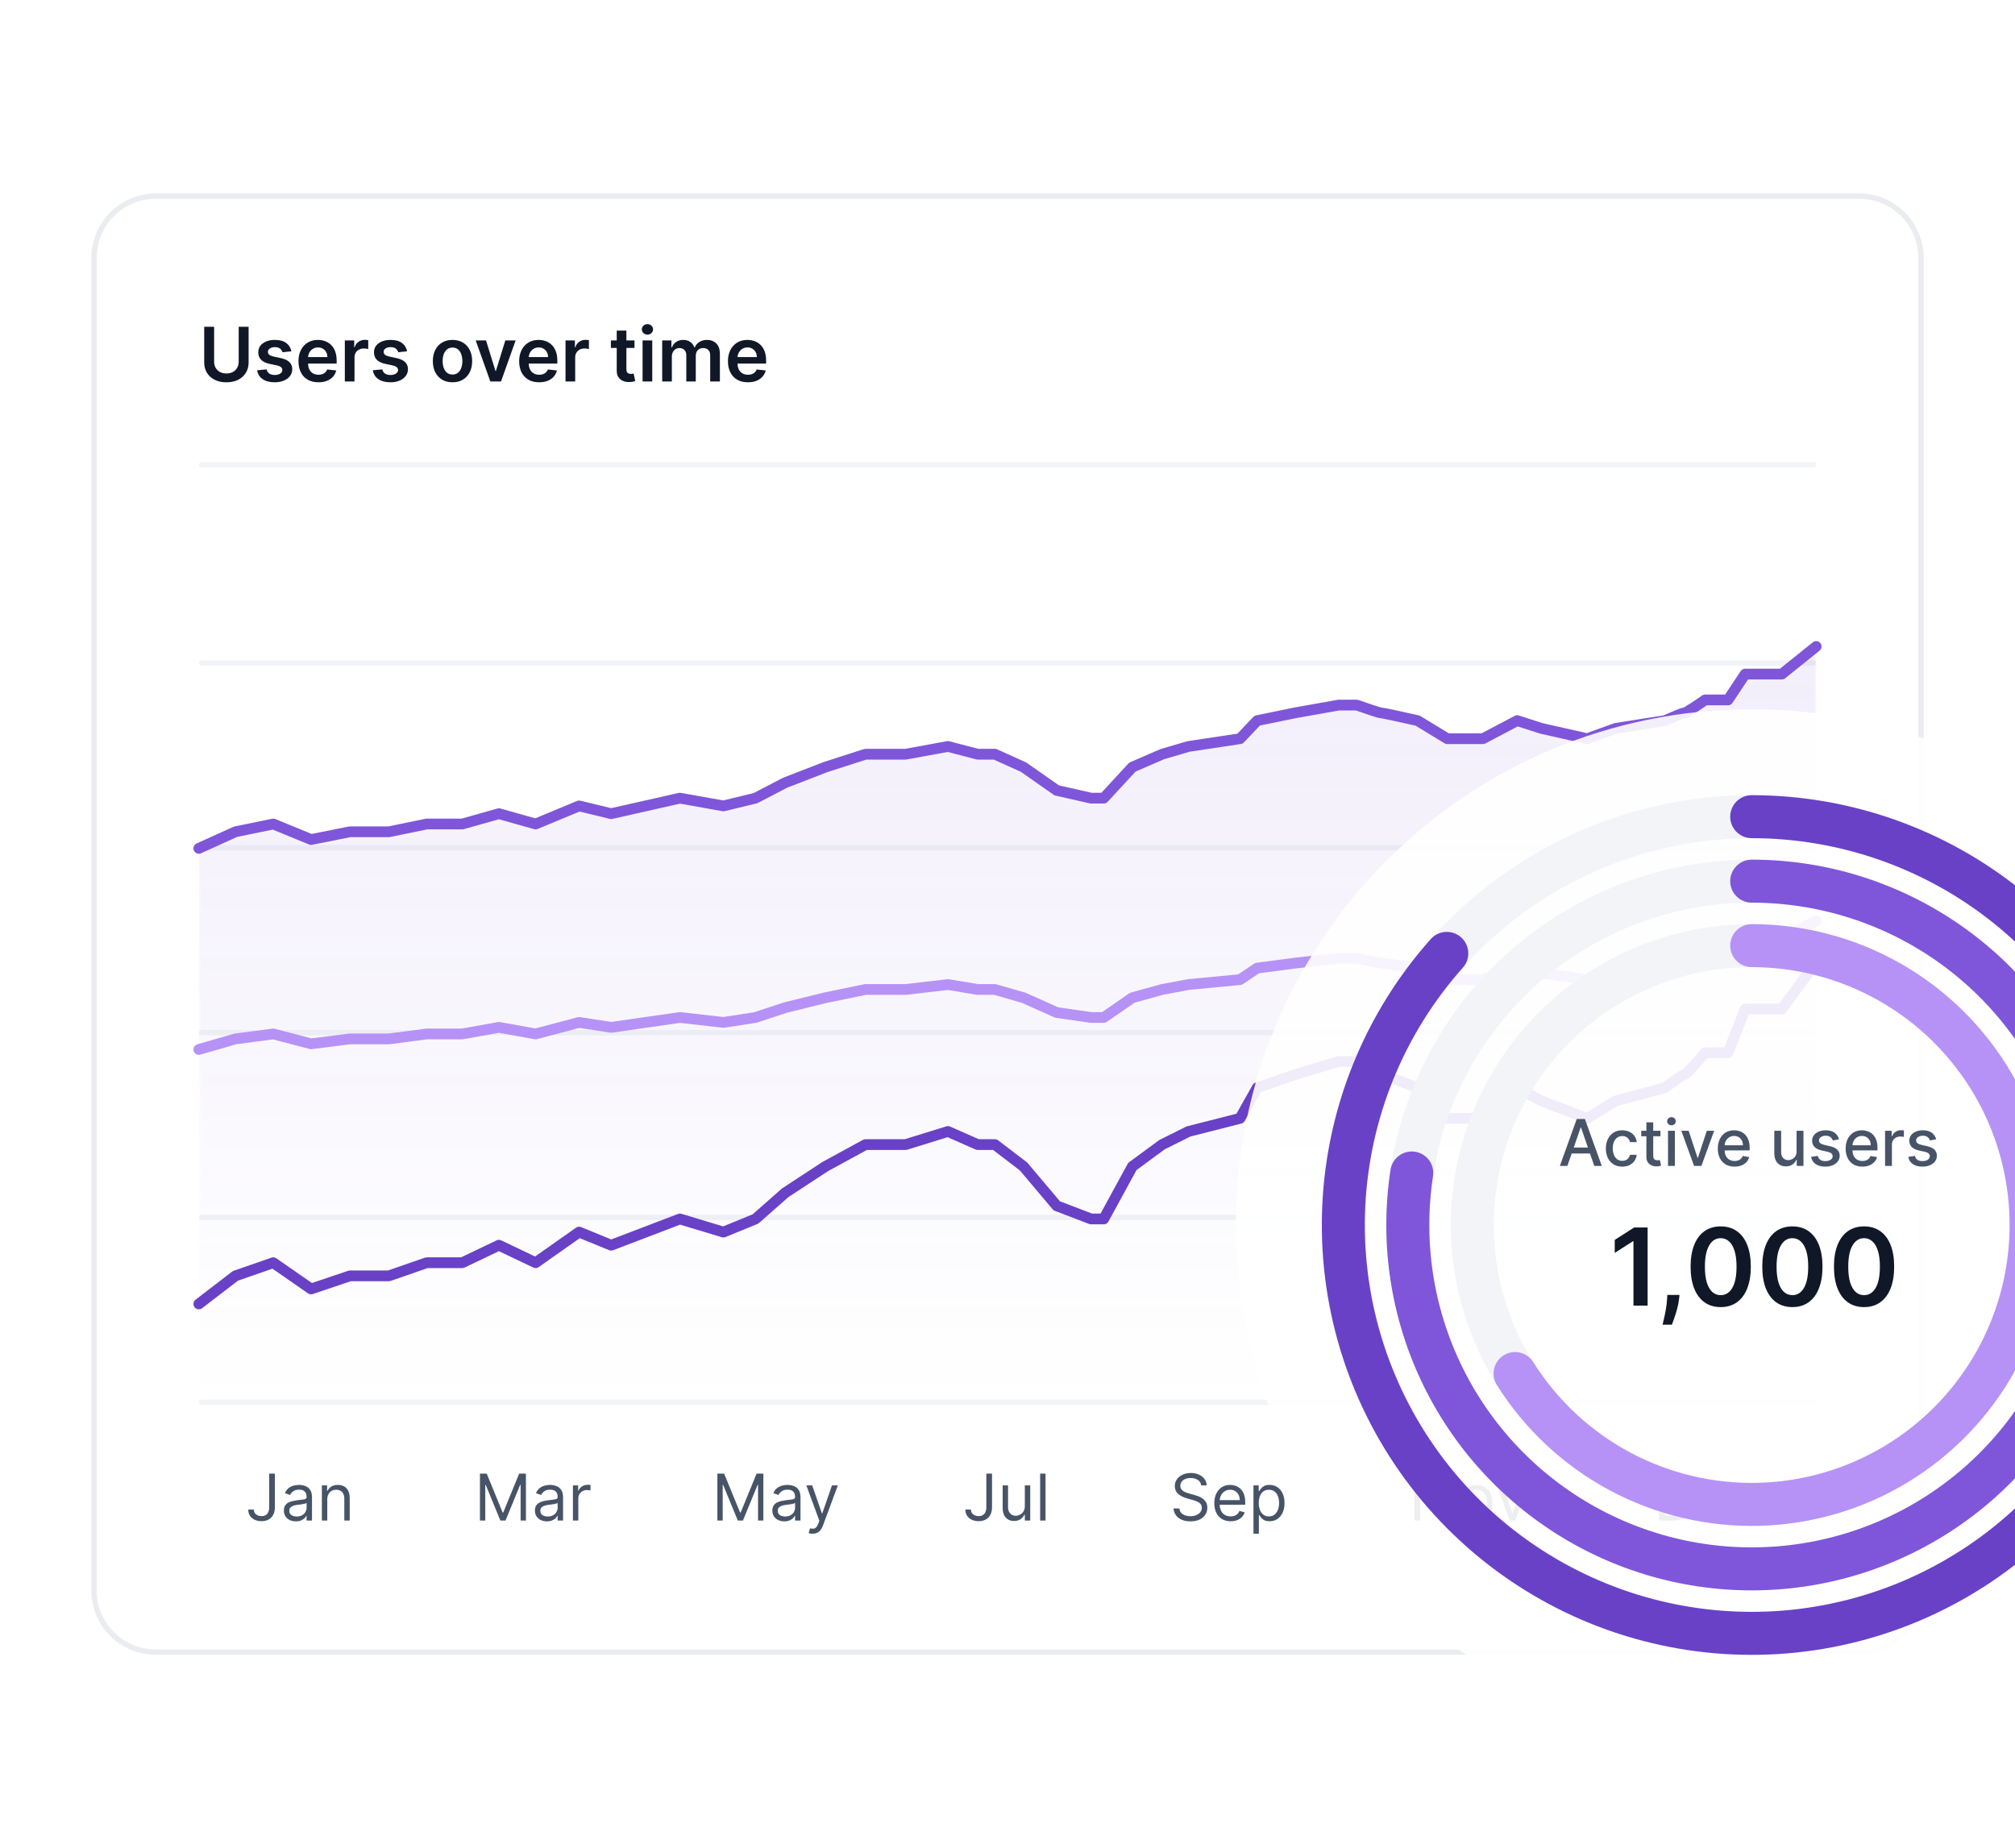 <svg width="375" height="344" viewBox="0 0 375 344" fill="none" xmlns="http://www.w3.org/2000/svg">
<g filter="url(#filter0_d_202_3940)">
<path d="M17 24C17 17.373 22.373 12 29 12H346C352.627 12 358 17.373 358 24V272C358 278.627 352.627 284 346 284H29C22.373 284 17 278.627 17 272V24Z" fill="white"/>
<path d="M17.5 24C17.5 17.649 22.649 12.5 29 12.5H346C352.351 12.5 357.5 17.649 357.5 24V272C357.5 278.351 352.351 283.5 346 283.5H29C22.649 283.5 17.5 278.351 17.5 272V24Z" stroke="#EAECF0"/>
<path d="M44.423 36.818H46.267V43.47C46.267 44.199 46.095 44.841 45.75 45.394C45.409 45.948 44.928 46.38 44.308 46.692C43.688 47 42.964 47.154 42.136 47.154C41.304 47.154 40.578 47 39.958 46.692C39.338 46.38 38.858 45.948 38.516 45.394C38.175 44.841 38.004 44.199 38.004 43.47V36.818H39.849V43.316C39.849 43.74 39.941 44.118 40.127 44.45C40.316 44.781 40.581 45.041 40.923 45.23C41.264 45.416 41.668 45.508 42.136 45.508C42.603 45.508 43.007 45.416 43.349 45.23C43.693 45.041 43.959 44.781 44.144 44.45C44.33 44.118 44.423 43.74 44.423 43.316V36.818ZM54.228 41.382L52.587 41.561C52.541 41.395 52.46 41.24 52.344 41.094C52.231 40.948 52.078 40.83 51.886 40.741C51.694 40.651 51.459 40.606 51.18 40.606C50.806 40.606 50.491 40.688 50.236 40.85C49.984 41.013 49.859 41.223 49.863 41.481C49.859 41.704 49.941 41.884 50.106 42.023C50.275 42.163 50.554 42.277 50.942 42.367L52.244 42.645C52.967 42.801 53.504 43.048 53.855 43.386C54.21 43.724 54.389 44.166 54.392 44.713C54.389 45.194 54.248 45.618 53.969 45.986C53.694 46.35 53.311 46.635 52.821 46.841C52.33 47.046 51.767 47.149 51.13 47.149C50.196 47.149 49.444 46.954 48.873 46.562C48.303 46.168 47.964 45.62 47.854 44.917L49.609 44.748C49.689 45.093 49.858 45.353 50.116 45.528C50.375 45.704 50.711 45.792 51.126 45.792C51.553 45.792 51.896 45.704 52.155 45.528C52.416 45.353 52.547 45.136 52.547 44.877C52.547 44.658 52.463 44.478 52.294 44.335C52.128 44.193 51.87 44.083 51.518 44.007L50.216 43.734C49.483 43.581 48.941 43.324 48.59 42.963C48.239 42.599 48.065 42.138 48.068 41.581C48.065 41.11 48.192 40.703 48.451 40.358C48.713 40.01 49.076 39.742 49.54 39.553C50.007 39.36 50.545 39.264 51.155 39.264C52.05 39.264 52.755 39.455 53.268 39.836C53.785 40.217 54.105 40.733 54.228 41.382ZM59.257 47.149C58.491 47.149 57.83 46.99 57.273 46.672C56.719 46.35 56.294 45.896 55.995 45.31C55.697 44.72 55.548 44.025 55.548 43.227C55.548 42.441 55.697 41.752 55.995 41.158C56.297 40.562 56.718 40.098 57.258 39.766C57.798 39.432 58.433 39.264 59.162 39.264C59.633 39.264 60.077 39.34 60.495 39.493C60.915 39.642 61.287 39.874 61.608 40.189C61.933 40.504 62.188 40.905 62.374 41.392C62.559 41.876 62.652 42.453 62.652 43.122V43.674H56.393V42.461H60.927C60.924 42.116 60.849 41.81 60.703 41.541C60.557 41.269 60.354 41.056 60.092 40.9C59.833 40.744 59.532 40.666 59.187 40.666C58.819 40.666 58.496 40.756 58.218 40.935C57.939 41.11 57.722 41.342 57.566 41.631C57.414 41.916 57.336 42.229 57.333 42.57V43.629C57.333 44.073 57.414 44.455 57.576 44.773C57.739 45.088 57.966 45.33 58.257 45.499C58.549 45.664 58.89 45.747 59.281 45.747C59.543 45.747 59.78 45.711 59.992 45.638C60.205 45.562 60.388 45.45 60.544 45.305C60.7 45.159 60.818 44.978 60.897 44.763L62.578 44.952C62.471 45.396 62.269 45.784 61.971 46.115C61.676 46.443 61.298 46.698 60.837 46.881C60.377 47.06 59.85 47.149 59.257 47.149ZM64.175 47V39.364H65.92V40.636H65.999C66.138 40.196 66.377 39.856 66.715 39.617C67.057 39.375 67.446 39.254 67.883 39.254C67.983 39.254 68.094 39.259 68.217 39.269C68.343 39.276 68.447 39.287 68.53 39.304V40.959C68.454 40.933 68.333 40.91 68.167 40.89C68.004 40.867 67.847 40.855 67.695 40.855C67.367 40.855 67.072 40.926 66.81 41.069C66.551 41.208 66.347 41.402 66.198 41.651C66.049 41.899 65.974 42.186 65.974 42.511V47H64.175ZM75.761 41.382L74.12 41.561C74.074 41.395 73.993 41.24 73.877 41.094C73.764 40.948 73.612 40.83 73.419 40.741C73.227 40.651 72.992 40.606 72.713 40.606C72.339 40.606 72.024 40.688 71.769 40.85C71.517 41.013 71.393 41.223 71.396 41.481C71.393 41.704 71.474 41.884 71.64 42.023C71.809 42.163 72.087 42.277 72.475 42.367L73.777 42.645C74.5 42.801 75.037 43.048 75.388 43.386C75.743 43.724 75.922 44.166 75.925 44.713C75.922 45.194 75.781 45.618 75.502 45.986C75.227 46.35 74.845 46.635 74.354 46.841C73.864 47.046 73.3 47.149 72.664 47.149C71.729 47.149 70.977 46.954 70.407 46.562C69.837 46.168 69.497 45.62 69.387 44.917L71.142 44.748C71.222 45.093 71.391 45.353 71.65 45.528C71.908 45.704 72.244 45.792 72.659 45.792C73.086 45.792 73.429 45.704 73.688 45.528C73.95 45.353 74.081 45.136 74.081 44.877C74.081 44.658 73.996 44.478 73.827 44.335C73.661 44.193 73.403 44.083 73.052 44.007L71.749 43.734C71.016 43.581 70.475 43.324 70.123 42.963C69.772 42.599 69.598 42.138 69.601 41.581C69.598 41.11 69.725 40.703 69.984 40.358C70.246 40.01 70.609 39.742 71.073 39.553C71.54 39.36 72.079 39.264 72.689 39.264C73.584 39.264 74.288 39.455 74.802 39.836C75.319 40.217 75.638 40.733 75.761 41.382ZM84.213 47.149C83.467 47.149 82.821 46.985 82.274 46.657C81.727 46.329 81.303 45.87 81.001 45.28C80.703 44.69 80.554 44.001 80.554 43.212C80.554 42.423 80.703 41.732 81.001 41.139C81.303 40.545 81.727 40.084 82.274 39.756C82.821 39.428 83.467 39.264 84.213 39.264C84.959 39.264 85.605 39.428 86.152 39.756C86.698 40.084 87.121 40.545 87.419 41.139C87.721 41.732 87.872 42.423 87.872 43.212C87.872 44.001 87.721 44.69 87.419 45.28C87.121 45.87 86.698 46.329 86.152 46.657C85.605 46.985 84.959 47.149 84.213 47.149ZM84.223 45.707C84.627 45.707 84.965 45.596 85.237 45.374C85.509 45.149 85.711 44.847 85.843 44.469C85.979 44.092 86.047 43.671 86.047 43.207C86.047 42.739 85.979 42.317 85.843 41.939C85.711 41.558 85.509 41.255 85.237 41.029C84.965 40.804 84.627 40.691 84.223 40.691C83.808 40.691 83.464 40.804 83.189 41.029C82.917 41.255 82.713 41.558 82.577 41.939C82.445 42.317 82.378 42.739 82.378 43.207C82.378 43.671 82.445 44.092 82.577 44.469C82.713 44.847 82.917 45.149 83.189 45.374C83.464 45.596 83.808 45.707 84.223 45.707ZM95.961 39.364L93.241 47H91.252L88.533 39.364H90.452L92.207 45.036H92.287L94.046 39.364H95.961ZM100.327 47.149C99.561 47.149 98.9 46.99 98.343 46.672C97.79 46.35 97.364 45.896 97.066 45.31C96.767 44.72 96.618 44.025 96.618 43.227C96.618 42.441 96.767 41.752 97.066 41.158C97.367 40.562 97.788 40.098 98.328 39.766C98.868 39.432 99.503 39.264 100.232 39.264C100.703 39.264 101.147 39.34 101.565 39.493C101.986 39.642 102.357 39.874 102.678 40.189C103.003 40.504 103.258 40.905 103.444 41.392C103.63 41.876 103.722 42.453 103.722 43.122V43.674H97.463V42.461H101.997C101.994 42.116 101.919 41.81 101.774 41.541C101.628 41.269 101.424 41.056 101.162 40.9C100.904 40.744 100.602 40.666 100.257 40.666C99.889 40.666 99.566 40.756 99.288 40.935C99.009 41.11 98.792 41.342 98.636 41.631C98.484 41.916 98.406 42.229 98.403 42.57V43.629C98.403 44.073 98.484 44.455 98.647 44.773C98.809 45.088 99.036 45.33 99.328 45.499C99.619 45.664 99.961 45.747 100.352 45.747C100.614 45.747 100.851 45.711 101.063 45.638C101.275 45.562 101.459 45.45 101.615 45.305C101.77 45.159 101.888 44.978 101.968 44.763L103.648 44.952C103.542 45.396 103.34 45.784 103.041 46.115C102.746 46.443 102.369 46.698 101.908 46.881C101.447 47.06 100.92 47.149 100.327 47.149ZM105.245 47V39.364H106.99V40.636H107.07C107.209 40.196 107.447 39.856 107.786 39.617C108.127 39.375 108.516 39.254 108.954 39.254C109.053 39.254 109.164 39.259 109.287 39.269C109.413 39.276 109.517 39.287 109.6 39.304V40.959C109.524 40.933 109.403 40.91 109.237 40.89C109.075 40.867 108.917 40.855 108.765 40.855C108.437 40.855 108.142 40.926 107.88 41.069C107.621 41.208 107.418 41.402 107.268 41.651C107.119 41.899 107.045 42.186 107.045 42.511V47H105.245ZM118.082 39.364V40.756H113.692V39.364H118.082ZM114.776 37.534H116.575V44.703C116.575 44.945 116.612 45.131 116.685 45.26C116.761 45.386 116.86 45.472 116.983 45.519C117.106 45.565 117.241 45.588 117.391 45.588C117.503 45.588 117.606 45.58 117.699 45.563C117.795 45.547 117.868 45.532 117.918 45.519L118.221 46.925C118.125 46.959 117.987 46.995 117.808 47.035C117.633 47.075 117.417 47.098 117.162 47.104C116.711 47.118 116.305 47.05 115.944 46.901C115.583 46.748 115.296 46.513 115.084 46.195C114.875 45.876 114.772 45.479 114.776 45.001V37.534ZM119.587 47V39.364H121.387V47H119.587ZM120.492 38.28C120.207 38.28 119.961 38.185 119.756 37.996C119.55 37.804 119.448 37.574 119.448 37.305C119.448 37.034 119.55 36.803 119.756 36.614C119.961 36.422 120.207 36.326 120.492 36.326C120.78 36.326 121.025 36.422 121.227 36.614C121.433 36.803 121.536 37.034 121.536 37.305C121.536 37.574 121.433 37.804 121.227 37.996C121.025 38.185 120.78 38.28 120.492 38.28ZM123.237 47V39.364H124.957V40.661H125.047C125.206 40.224 125.469 39.882 125.837 39.637C126.205 39.389 126.644 39.264 127.155 39.264C127.672 39.264 128.108 39.39 128.462 39.642C128.82 39.891 129.072 40.23 129.218 40.661H129.298C129.467 40.237 129.752 39.899 130.153 39.647C130.557 39.392 131.036 39.264 131.589 39.264C132.292 39.264 132.866 39.486 133.31 39.93C133.754 40.374 133.976 41.023 133.976 41.874V47H132.171V42.153C132.171 41.679 132.045 41.332 131.793 41.114C131.541 40.892 131.233 40.781 130.869 40.781C130.434 40.781 130.095 40.916 129.849 41.188C129.607 41.457 129.487 41.806 129.487 42.237V47H127.722V42.078C127.722 41.684 127.602 41.369 127.364 41.133C127.128 40.898 126.82 40.781 126.439 40.781C126.18 40.781 125.945 40.847 125.733 40.979C125.521 41.109 125.352 41.293 125.226 41.531C125.1 41.767 125.037 42.042 125.037 42.356V47H123.237ZM139.182 47.149C138.417 47.149 137.756 46.99 137.199 46.672C136.645 46.35 136.219 45.896 135.921 45.31C135.623 44.72 135.474 44.025 135.474 43.227C135.474 42.441 135.623 41.752 135.921 41.158C136.223 40.562 136.644 40.098 137.184 39.766C137.724 39.432 138.359 39.264 139.088 39.264C139.559 39.264 140.003 39.34 140.42 39.493C140.841 39.642 141.212 39.874 141.534 40.189C141.859 40.504 142.114 40.905 142.3 41.392C142.485 41.876 142.578 42.453 142.578 43.122V43.674H136.319V42.461H140.853C140.849 42.116 140.775 41.81 140.629 41.541C140.483 41.269 140.279 41.056 140.018 40.9C139.759 40.744 139.457 40.666 139.113 40.666C138.745 40.666 138.422 40.756 138.143 40.935C137.865 41.11 137.648 41.342 137.492 41.631C137.34 41.916 137.262 42.229 137.258 42.57V43.629C137.258 44.073 137.34 44.455 137.502 44.773C137.664 45.088 137.891 45.33 138.183 45.499C138.475 45.664 138.816 45.747 139.207 45.747C139.469 45.747 139.706 45.711 139.918 45.638C140.13 45.562 140.314 45.45 140.47 45.305C140.626 45.159 140.743 44.978 140.823 44.763L142.503 44.952C142.397 45.396 142.195 45.784 141.897 46.115C141.602 46.443 141.224 46.698 140.763 46.881C140.303 47.06 139.776 47.149 139.182 47.149Z" fill="#101828"/>
<line x1="37.5" y1="62.5" x2="337.5" y2="62.5" stroke="#F2F4F7" stroke-linecap="round"/>
<line x1="37.5" y1="99.4" x2="337.5" y2="99.4" stroke="#F2F4F7" stroke-linecap="round"/>
<line x1="37.5" y1="133.8" x2="337.5" y2="133.8" stroke="#F2F4F7" stroke-linecap="round"/>
<line x1="37.5" y1="168.2" x2="337.5" y2="168.2" stroke="#F2F4F7" stroke-linecap="round"/>
<line x1="37.5" y1="202.6" x2="337.5" y2="202.6" stroke="#F2F4F7" stroke-linecap="round"/>
<line x1="37.5" y1="237" x2="337.5" y2="237" stroke="#F2F4F7" stroke-linecap="round"/>
<path d="M50.101 250.273H51.158V256.511C51.158 257.068 51.055 257.541 50.851 257.93C50.646 258.32 50.358 258.615 49.986 258.817C49.614 259.018 49.175 259.119 48.669 259.119C48.192 259.119 47.767 259.033 47.395 258.859C47.023 258.683 46.73 258.433 46.517 258.109C46.304 257.786 46.197 257.401 46.197 256.955H47.237C47.237 257.202 47.298 257.418 47.42 257.602C47.545 257.784 47.716 257.926 47.932 258.028C48.148 258.131 48.394 258.182 48.669 258.182C48.973 258.182 49.231 258.118 49.445 257.99C49.658 257.862 49.82 257.675 49.93 257.428C50.044 257.178 50.101 256.872 50.101 256.511V250.273ZM55.065 259.153C54.651 259.153 54.274 259.075 53.936 258.919C53.598 258.76 53.33 258.531 53.131 258.233C52.932 257.932 52.832 257.568 52.832 257.142C52.832 256.767 52.906 256.463 53.054 256.23C53.202 255.994 53.399 255.81 53.646 255.676C53.894 255.543 54.166 255.443 54.465 255.378C54.766 255.31 55.068 255.256 55.372 255.216C55.77 255.165 56.092 255.126 56.34 255.101C56.59 255.072 56.771 255.026 56.885 254.96C57.001 254.895 57.06 254.781 57.06 254.619V254.585C57.06 254.165 56.945 253.838 56.715 253.605C56.487 253.372 56.142 253.256 55.679 253.256C55.199 253.256 54.822 253.361 54.55 253.571C54.277 253.781 54.085 254.006 53.974 254.244L53.02 253.903C53.19 253.506 53.418 253.196 53.702 252.974C53.989 252.75 54.301 252.594 54.639 252.506C54.98 252.415 55.315 252.369 55.645 252.369C55.855 252.369 56.097 252.395 56.369 252.446C56.645 252.494 56.91 252.595 57.166 252.749C57.425 252.902 57.639 253.134 57.81 253.443C57.98 253.753 58.065 254.168 58.065 254.688V259H57.06V258.114H57.008C56.94 258.256 56.827 258.408 56.668 258.57C56.508 258.732 56.297 258.869 56.033 258.983C55.769 259.097 55.446 259.153 55.065 259.153ZM55.219 258.25C55.617 258.25 55.952 258.172 56.224 258.016C56.5 257.859 56.707 257.658 56.847 257.411C56.989 257.163 57.06 256.903 57.06 256.631V255.71C57.017 255.761 56.923 255.808 56.778 255.851C56.636 255.891 56.472 255.926 56.284 255.957C56.099 255.986 55.919 256.011 55.743 256.034C55.57 256.054 55.429 256.071 55.321 256.085C55.06 256.119 54.815 256.175 54.588 256.251C54.364 256.325 54.182 256.437 54.043 256.588C53.906 256.736 53.838 256.937 53.838 257.193C53.838 257.543 53.967 257.807 54.226 257.986C54.487 258.162 54.818 258.25 55.219 258.25ZM60.907 255.062V259H59.901V252.455H60.873V253.477H60.958C61.111 253.145 61.344 252.878 61.657 252.676C61.969 252.472 62.373 252.369 62.867 252.369C63.31 252.369 63.698 252.46 64.03 252.642C64.363 252.821 64.621 253.094 64.806 253.46C64.99 253.824 65.083 254.284 65.083 254.841V259H64.077V254.909C64.077 254.395 63.944 253.994 63.676 253.707C63.409 253.418 63.043 253.273 62.577 253.273C62.256 253.273 61.969 253.342 61.716 253.482C61.466 253.621 61.269 253.824 61.124 254.091C60.979 254.358 60.907 254.682 60.907 255.062Z" fill="#475467"/>
<path d="M89.321 250.273H90.582L93.548 257.517H93.651L96.617 250.273H97.878V259H96.889V252.369H96.804L94.077 259H93.122L90.395 252.369H90.31V259H89.321V250.273ZM101.787 259.153C101.372 259.153 100.995 259.075 100.657 258.919C100.319 258.76 100.051 258.531 99.852 258.233C99.653 257.932 99.554 257.568 99.554 257.142C99.554 256.767 99.628 256.463 99.775 256.23C99.923 255.994 100.12 255.81 100.368 255.676C100.615 255.543 100.888 255.443 101.186 255.378C101.487 255.31 101.79 255.256 102.094 255.216C102.491 255.165 102.814 255.126 103.061 255.101C103.311 255.072 103.493 255.026 103.606 254.96C103.723 254.895 103.781 254.781 103.781 254.619V254.585C103.781 254.165 103.666 253.838 103.436 253.605C103.209 253.372 102.863 253.256 102.4 253.256C101.92 253.256 101.544 253.361 101.271 253.571C100.998 253.781 100.807 254.006 100.696 254.244L99.741 253.903C99.912 253.506 100.139 253.196 100.423 252.974C100.71 252.75 101.022 252.594 101.361 252.506C101.701 252.415 102.037 252.369 102.366 252.369C102.576 252.369 102.818 252.395 103.091 252.446C103.366 252.494 103.632 252.595 103.888 252.749C104.146 252.902 104.361 253.134 104.531 253.443C104.701 253.753 104.787 254.168 104.787 254.688V259H103.781V258.114H103.73C103.662 258.256 103.548 258.408 103.389 258.57C103.23 258.732 103.018 258.869 102.754 258.983C102.49 259.097 102.167 259.153 101.787 259.153ZM101.94 258.25C102.338 258.25 102.673 258.172 102.946 258.016C103.221 257.859 103.429 257.658 103.568 257.411C103.71 257.163 103.781 256.903 103.781 256.631V255.71C103.738 255.761 103.645 255.808 103.5 255.851C103.358 255.891 103.193 255.926 103.005 255.957C102.821 255.986 102.64 256.011 102.464 256.034C102.291 256.054 102.15 256.071 102.042 256.085C101.781 256.119 101.537 256.175 101.309 256.251C101.085 256.325 100.903 256.437 100.764 256.588C100.628 256.736 100.559 256.937 100.559 257.193C100.559 257.543 100.689 257.807 100.947 257.986C101.209 258.162 101.54 258.25 101.94 258.25ZM106.622 259V252.455H107.594V253.443H107.662C107.781 253.119 107.997 252.857 108.31 252.655C108.622 252.453 108.975 252.352 109.367 252.352C109.44 252.352 109.533 252.354 109.644 252.357C109.754 252.359 109.838 252.364 109.895 252.369V253.392C109.861 253.384 109.783 253.371 109.661 253.354C109.541 253.334 109.415 253.324 109.281 253.324C108.963 253.324 108.679 253.391 108.429 253.524C108.182 253.655 107.986 253.837 107.841 254.07C107.699 254.3 107.628 254.562 107.628 254.858V259H106.622Z" fill="#475467"/>
<path d="M133.507 250.273H134.769L137.735 257.517H137.837L140.803 250.273H142.064V259H141.076V252.369H140.99L138.263 259H137.308L134.581 252.369H134.496V259H133.507V250.273ZM145.973 259.153C145.558 259.153 145.182 259.075 144.844 258.919C144.506 258.76 144.237 258.531 144.038 258.233C143.839 257.932 143.74 257.568 143.74 257.142C143.74 256.767 143.814 256.463 143.962 256.23C144.109 255.994 144.307 255.81 144.554 255.676C144.801 255.543 145.074 255.443 145.372 255.378C145.673 255.31 145.976 255.256 146.28 255.216C146.677 255.165 147 255.126 147.247 255.101C147.497 255.072 147.679 255.026 147.792 254.96C147.909 254.895 147.967 254.781 147.967 254.619V254.585C147.967 254.165 147.852 253.838 147.622 253.605C147.395 253.372 147.05 253.256 146.587 253.256C146.106 253.256 145.73 253.361 145.457 253.571C145.185 253.781 144.993 254.006 144.882 254.244L143.927 253.903C144.098 253.506 144.325 253.196 144.609 252.974C144.896 252.75 145.209 252.594 145.547 252.506C145.888 252.415 146.223 252.369 146.552 252.369C146.763 252.369 147.004 252.395 147.277 252.446C147.552 252.494 147.818 252.595 148.074 252.749C148.332 252.902 148.547 253.134 148.717 253.443C148.888 253.753 148.973 254.168 148.973 254.688V259H147.967V258.114H147.916C147.848 258.256 147.734 258.408 147.575 258.57C147.416 258.732 147.204 258.869 146.94 258.983C146.676 259.097 146.354 259.153 145.973 259.153ZM146.126 258.25C146.524 258.25 146.859 258.172 147.132 258.016C147.408 257.859 147.615 257.658 147.754 257.411C147.896 257.163 147.967 256.903 147.967 256.631V255.71C147.925 255.761 147.831 255.808 147.686 255.851C147.544 255.891 147.379 255.926 147.192 255.957C147.007 255.986 146.827 256.011 146.65 256.034C146.477 256.054 146.337 256.071 146.229 256.085C145.967 256.119 145.723 256.175 145.496 256.251C145.271 256.325 145.089 256.437 144.95 256.588C144.814 256.736 144.746 256.937 144.746 257.193C144.746 257.543 144.875 257.807 145.133 257.986C145.395 258.162 145.726 258.25 146.126 258.25ZM151.222 261.455C151.051 261.455 150.899 261.44 150.766 261.412C150.632 261.386 150.54 261.361 150.489 261.335L150.745 260.449C150.989 260.511 151.205 260.534 151.392 260.517C151.58 260.5 151.746 260.416 151.891 260.266C152.039 260.118 152.174 259.878 152.296 259.545L152.483 259.034L150.063 252.455H151.154L152.96 257.67H153.029L154.835 252.455H155.926L153.148 259.955C153.023 260.293 152.868 260.572 152.683 260.794C152.499 261.018 152.284 261.185 152.04 261.293C151.799 261.401 151.526 261.455 151.222 261.455Z" fill="#475467"/>
<path d="M183.562 250.273H184.619V256.511C184.619 257.068 184.516 257.541 184.312 257.93C184.107 258.32 183.819 258.615 183.447 258.817C183.075 259.018 182.636 259.119 182.13 259.119C181.653 259.119 181.228 259.033 180.856 258.859C180.484 258.683 180.191 258.433 179.978 258.109C179.765 257.786 179.658 257.401 179.658 256.955H180.698C180.698 257.202 180.759 257.418 180.881 257.602C181.006 257.784 181.177 257.926 181.393 258.028C181.609 258.131 181.854 258.182 182.13 258.182C182.434 258.182 182.692 258.118 182.906 257.99C183.119 257.862 183.281 257.675 183.391 257.428C183.505 257.178 183.562 256.872 183.562 256.511V250.273ZM190.725 256.324V252.455H191.731V259H190.725V257.892H190.657C190.504 258.224 190.265 258.507 189.941 258.74C189.617 258.97 189.208 259.085 188.714 259.085C188.305 259.085 187.941 258.996 187.623 258.817C187.305 258.635 187.055 258.362 186.873 257.999C186.691 257.632 186.6 257.17 186.6 256.614V252.455H187.606V256.545C187.606 257.023 187.739 257.403 188.006 257.688C188.276 257.972 188.62 258.114 189.038 258.114C189.288 258.114 189.542 258.05 189.8 257.922C190.062 257.794 190.281 257.598 190.457 257.334C190.636 257.07 190.725 256.733 190.725 256.324ZM194.578 250.273V259H193.573V250.273H194.578Z" fill="#475467"/>
<path d="M223.547 252.455C223.496 252.023 223.288 251.688 222.925 251.449C222.561 251.21 222.115 251.091 221.587 251.091C221.2 251.091 220.862 251.153 220.573 251.278C220.286 251.403 220.061 251.575 219.899 251.794C219.74 252.013 219.661 252.261 219.661 252.54C219.661 252.773 219.716 252.973 219.827 253.141C219.94 253.305 220.085 253.443 220.261 253.554C220.438 253.662 220.622 253.751 220.815 253.822C221.009 253.891 221.186 253.946 221.348 253.989L222.234 254.227C222.462 254.287 222.715 254.369 222.993 254.474C223.274 254.58 223.543 254.723 223.798 254.905C224.057 255.084 224.27 255.314 224.438 255.595C224.605 255.876 224.689 256.222 224.689 256.631C224.689 257.102 224.565 257.528 224.318 257.909C224.074 258.29 223.716 258.592 223.244 258.817C222.776 259.041 222.206 259.153 221.536 259.153C220.911 259.153 220.369 259.053 219.912 258.851C219.457 258.649 219.1 258.368 218.838 258.007C218.58 257.646 218.433 257.227 218.399 256.75H219.49C219.519 257.08 219.629 257.352 219.823 257.568C220.019 257.781 220.266 257.94 220.564 258.045C220.865 258.148 221.189 258.199 221.536 258.199C221.939 258.199 222.301 258.134 222.622 258.003C222.943 257.869 223.198 257.685 223.385 257.449C223.573 257.21 223.666 256.932 223.666 256.614C223.666 256.324 223.585 256.088 223.423 255.906C223.261 255.724 223.048 255.577 222.784 255.463C222.52 255.349 222.234 255.25 221.928 255.165L220.854 254.858C220.172 254.662 219.632 254.382 219.234 254.018C218.837 253.655 218.638 253.179 218.638 252.591C218.638 252.102 218.77 251.676 219.034 251.312C219.301 250.946 219.659 250.662 220.108 250.46C220.56 250.256 221.064 250.153 221.621 250.153C222.183 250.153 222.683 250.254 223.121 250.456C223.558 250.655 223.905 250.928 224.161 251.274C224.419 251.621 224.556 252.014 224.57 252.455H223.547ZM229.035 259.136C228.404 259.136 227.86 258.997 227.402 258.719C226.948 258.438 226.597 258.045 226.35 257.543C226.106 257.037 225.983 256.449 225.983 255.778C225.983 255.108 226.106 254.517 226.35 254.006C226.597 253.491 226.941 253.091 227.381 252.804C227.824 252.514 228.341 252.369 228.932 252.369C229.273 252.369 229.61 252.426 229.942 252.54C230.275 252.653 230.577 252.838 230.85 253.094C231.123 253.347 231.34 253.682 231.502 254.099C231.664 254.517 231.745 255.031 231.745 255.642V256.068H226.699V255.199H230.722C230.722 254.83 230.648 254.5 230.5 254.21C230.356 253.92 230.148 253.692 229.878 253.524C229.611 253.357 229.296 253.273 228.932 253.273C228.532 253.273 228.185 253.372 227.893 253.571C227.603 253.767 227.38 254.023 227.223 254.338C227.067 254.653 226.989 254.991 226.989 255.352V255.932C226.989 256.426 227.074 256.845 227.245 257.189C227.418 257.53 227.658 257.79 227.965 257.969C228.272 258.145 228.628 258.233 229.035 258.233C229.299 258.233 229.537 258.196 229.75 258.122C229.966 258.045 230.152 257.932 230.309 257.781C230.465 257.628 230.586 257.437 230.671 257.21L231.643 257.483C231.54 257.812 231.368 258.102 231.127 258.352C230.885 258.599 230.587 258.793 230.232 258.932C229.877 259.068 229.478 259.136 229.035 259.136ZM233.275 261.455V252.455H234.246V253.494H234.366C234.439 253.381 234.542 253.236 234.672 253.06C234.806 252.881 234.996 252.722 235.243 252.582C235.493 252.44 235.831 252.369 236.258 252.369C236.809 252.369 237.294 252.507 237.715 252.783C238.135 253.058 238.464 253.449 238.699 253.955C238.935 254.46 239.053 255.057 239.053 255.744C239.053 256.438 238.935 257.038 238.699 257.547C238.464 258.053 238.137 258.445 237.719 258.723C237.302 258.999 236.82 259.136 236.275 259.136C235.854 259.136 235.518 259.067 235.265 258.928C235.012 258.786 234.817 258.625 234.681 258.446C234.544 258.264 234.439 258.114 234.366 257.994H234.28V261.455H233.275ZM234.263 255.727C234.263 256.222 234.336 256.658 234.481 257.036C234.625 257.411 234.837 257.705 235.116 257.918C235.394 258.128 235.735 258.233 236.138 258.233C236.559 258.233 236.91 258.122 237.191 257.901C237.475 257.676 237.688 257.375 237.83 256.997C237.975 256.616 238.047 256.193 238.047 255.727C238.047 255.267 237.976 254.852 237.834 254.483C237.695 254.111 237.483 253.817 237.199 253.601C236.918 253.382 236.564 253.273 236.138 253.273C235.729 253.273 235.385 253.376 235.107 253.584C234.829 253.788 234.618 254.075 234.476 254.445C234.334 254.811 234.263 255.239 234.263 255.727Z" fill="#475467"/>
<path d="M270.17 250.273V259H269.147L264.392 252.148H264.306V259H263.25V250.273H264.272L269.045 257.142H269.13V250.273H270.17ZM274.807 259.136C274.216 259.136 273.698 258.996 273.252 258.714C272.809 258.433 272.462 258.04 272.212 257.534C271.965 257.028 271.841 256.437 271.841 255.761C271.841 255.08 271.965 254.484 272.212 253.976C272.462 253.467 272.809 253.072 273.252 252.791C273.698 252.51 274.216 252.369 274.807 252.369C275.398 252.369 275.915 252.51 276.359 252.791C276.805 253.072 277.151 253.467 277.398 253.976C277.648 254.484 277.773 255.08 277.773 255.761C277.773 256.437 277.648 257.028 277.398 257.534C277.151 258.04 276.805 258.433 276.359 258.714C275.915 258.996 275.398 259.136 274.807 259.136ZM274.807 258.233C275.256 258.233 275.626 258.118 275.915 257.888C276.205 257.658 276.42 257.355 276.559 256.98C276.698 256.605 276.768 256.199 276.768 255.761C276.768 255.324 276.698 254.916 276.559 254.538C276.42 254.161 276.205 253.855 275.915 253.622C275.626 253.389 275.256 253.273 274.807 253.273C274.359 253.273 273.989 253.389 273.699 253.622C273.41 253.855 273.195 254.161 273.056 254.538C272.917 254.916 272.847 255.324 272.847 255.761C272.847 256.199 272.917 256.605 273.056 256.98C273.195 257.355 273.41 257.658 273.699 257.888C273.989 258.118 274.359 258.233 274.807 258.233ZM284.426 252.455L282.006 259H280.983L278.563 252.455H279.654L281.46 257.67H281.529L283.335 252.455H284.426Z" fill="#475467"/>
<path d="M311.437 259H308.744V250.273H311.557C312.403 250.273 313.128 250.447 313.73 250.797C314.332 251.143 314.794 251.642 315.115 252.293C315.436 252.94 315.597 253.716 315.597 254.619C315.597 255.528 315.435 256.311 315.111 256.967C314.787 257.621 314.315 258.124 313.696 258.476C313.077 258.825 312.324 259 311.437 259ZM309.801 258.062H311.369C312.091 258.062 312.689 257.923 313.163 257.645C313.638 257.366 313.991 256.97 314.224 256.456C314.457 255.942 314.574 255.33 314.574 254.619C314.574 253.915 314.459 253.308 314.229 252.8C313.999 252.288 313.655 251.896 313.197 251.624C312.74 251.348 312.17 251.21 311.489 251.21H309.801V258.062ZM319.977 259.136C319.347 259.136 318.803 258.997 318.345 258.719C317.891 258.438 317.54 258.045 317.293 257.543C317.048 257.037 316.926 256.449 316.926 255.778C316.926 255.108 317.048 254.517 317.293 254.006C317.54 253.491 317.883 253.091 318.324 252.804C318.767 252.514 319.284 252.369 319.875 252.369C320.216 252.369 320.553 252.426 320.885 252.54C321.217 252.653 321.52 252.838 321.793 253.094C322.065 253.347 322.283 253.682 322.445 254.099C322.607 254.517 322.687 255.031 322.687 255.642V256.068H317.642V255.199H321.665C321.665 254.83 321.591 254.5 321.443 254.21C321.298 253.92 321.091 253.692 320.821 253.524C320.554 253.357 320.239 253.273 319.875 253.273C319.474 253.273 319.128 253.372 318.835 253.571C318.545 253.767 318.322 254.023 318.166 254.338C318.01 254.653 317.932 254.991 317.932 255.352V255.932C317.932 256.426 318.017 256.845 318.187 257.189C318.361 257.53 318.601 257.79 318.908 257.969C319.214 258.145 319.571 258.233 319.977 258.233C320.241 258.233 320.48 258.196 320.693 258.122C320.909 258.045 321.095 257.932 321.251 257.781C321.408 257.628 321.528 257.437 321.614 257.21L322.585 257.483C322.483 257.812 322.311 258.102 322.07 258.352C321.828 258.599 321.53 258.793 321.175 258.932C320.82 259.068 320.42 259.136 319.977 259.136ZM326.876 259.136C326.263 259.136 325.734 258.991 325.291 258.702C324.848 258.412 324.507 258.013 324.268 257.504C324.03 256.996 323.91 256.415 323.91 255.761C323.91 255.097 324.033 254.51 324.277 254.001C324.524 253.49 324.868 253.091 325.308 252.804C325.751 252.514 326.268 252.369 326.859 252.369C327.32 252.369 327.734 252.455 328.104 252.625C328.473 252.795 328.776 253.034 329.011 253.341C329.247 253.648 329.393 254.006 329.45 254.415H328.445C328.368 254.116 328.197 253.852 327.933 253.622C327.672 253.389 327.32 253.273 326.876 253.273C326.484 253.273 326.141 253.375 325.845 253.58C325.553 253.781 325.324 254.067 325.159 254.436C324.997 254.803 324.916 255.233 324.916 255.727C324.916 256.233 324.996 256.673 325.155 257.048C325.317 257.423 325.544 257.714 325.837 257.922C326.132 258.129 326.479 258.233 326.876 258.233C327.138 258.233 327.375 258.188 327.588 258.097C327.801 258.006 327.982 257.875 328.129 257.705C328.277 257.534 328.382 257.33 328.445 257.091H329.45C329.393 257.477 329.253 257.825 329.028 258.135C328.807 258.442 328.513 258.686 328.146 258.868C327.783 259.047 327.359 259.136 326.876 259.136Z" fill="#475467"/>
<mask id="mask0_202_3940" style="mask-type:alpha" maskUnits="userSpaceOnUse" x="37" y="98" width="301" height="139">
<rect width="301" height="139" transform="translate(37 98)" fill="url(#paint0_linear_202_3940)"/>
</mask>
<g mask="url(#mask0_202_3940)">
<path opacity="0.1" d="M43.822 130.808L37 133.901V237H338V96.323L331.605 101.461H324.783L321.586 106.272H317.322C316.185 107.074 313.826 108.677 313.485 108.677C313.144 108.677 310.927 109.639 309.861 110.121L300.695 111.564L295.365 113.488L286.839 111.564L282.362 110.121L275.967 113.488H269.358L263.816 110.121C261.684 109.639 257.335 108.677 256.994 108.677C256.653 108.677 253.868 107.715 252.518 107.234H249.107L241.006 108.677L233.972 110.121L230.774 113.488L221.181 114.931L216.278 116.375L210.736 118.78L205.407 124.553H203.062L196.666 123.11L190.484 118.78L185.155 116.375H181.958L176.415 114.931L168.528 116.375H161.067L153.606 118.78L146.144 121.667L140.602 124.553L134.633 125.997L126.533 124.553L120.137 125.997L113.742 127.44L107.773 125.997L99.673 129.364L92.851 127.44L86.03 129.364H79.421L72.387 130.808H65.139L57.891 132.251L50.856 129.364L43.822 130.808Z" fill="#7F56D9"/>
</g>
<path d="M37 133.901L43.822 130.808L50.856 129.364L57.891 132.251L65.139 130.808H72.387L79.421 129.364H86.03L92.851 127.44L99.673 129.364L107.773 125.997L113.742 127.44L120.137 125.997L126.533 124.553L134.633 125.997L140.602 124.553L146.144 121.667L153.606 118.78L161.067 116.375H168.528L176.415 114.931L181.958 116.375H185.155L190.484 118.78L196.666 123.11L203.062 124.553H205.407L210.736 118.78L216.278 116.375L221.181 114.931L230.774 113.488L233.972 110.121L241.006 108.677L249.107 107.234H252.518C253.868 107.715 256.653 108.677 256.994 108.677C257.335 108.677 261.684 109.639 263.816 110.121L269.358 113.488H275.967L282.362 110.121L286.839 111.564L295.365 113.488L300.695 111.564L309.861 110.121C310.927 109.639 313.144 108.677 313.485 108.677C313.826 108.677 316.185 107.074 317.322 106.272H321.586L324.783 101.461H331.605L338 96.323" stroke="#7F56D9" stroke-width="2" stroke-linecap="round" stroke-linejoin="round"/>
<path d="M37 171.327L43.822 169.357L50.856 168.437L57.891 170.276L65.139 169.357H72.387L79.421 168.437H86.03L92.851 167.212L99.673 168.437L107.773 166.292L113.742 167.212L120.137 166.292L126.533 165.373L134.633 166.292L140.602 165.373L146.144 163.534L153.606 161.696L161.067 160.163H168.528L176.415 159.244L181.958 160.163H185.155L190.484 161.696L196.666 164.454L203.062 165.373H205.407L210.736 161.696L216.278 160.163L221.181 159.244L230.774 158.325L233.972 156.179L241.006 155.26L249.107 154.341H252.518C253.868 154.647 256.653 155.26 256.994 155.26C257.335 155.26 261.684 155.873 263.816 156.179L269.358 158.325H275.967L282.362 156.179L286.839 157.099L295.365 158.325L300.695 157.099L309.861 156.179C310.927 155.873 313.144 155.26 313.485 155.26C313.826 155.26 316.185 154.239 317.322 153.728H321.586L324.783 150.663H331.605L338 147.391" stroke="#B692F6" stroke-width="2" stroke-linecap="round" stroke-linejoin="round"/>
<path d="M37 218.693L43.822 213.457L50.856 211.015L57.891 215.9L65.139 213.457H72.387L79.421 211.015H86.03L92.851 207.758L99.673 211.015L107.773 205.316L113.742 207.758L120.137 205.316L126.533 202.873L134.633 205.316L140.602 202.873L146.144 197.988L153.606 193.104L161.067 189.033H168.528L176.415 186.59L181.958 189.033H185.155L190.484 193.104L196.666 200.431L203.062 202.873H205.407L210.736 193.104L216.278 189.033L221.181 186.59L230.774 184.148L233.972 178.449L241.006 176.006L249.107 173.564H252.518C253.868 174.378 256.653 176.006 256.994 176.006C257.335 176.006 261.684 177.635 263.816 178.449L269.358 184.148H275.967L282.362 178.449L286.839 180.891L295.365 184.148L300.695 180.891L309.861 178.449C310.927 177.635 313.144 176.006 313.485 176.006C313.826 176.006 316.185 173.292 317.322 171.935H321.586L324.783 163.794H331.605L338 155.099" stroke="#6941C6" stroke-width="2" stroke-linecap="round" stroke-linejoin="round"/>
</g>
<g filter="url(#filter1_b_202_3940)">
<path d="M230 228C230 174.981 272.981 132 326 132C379.019 132 422 174.981 422 228C422 281.019 379.019 324 326 324C272.981 324 230 281.019 230 228Z" fill="white" fill-opacity="0.9"/>
<path d="M326 152C335.98 152 345.863 153.966 355.084 157.785C364.305 161.605 372.683 167.203 379.74 174.26C386.797 181.317 392.395 189.695 396.215 198.916C400.034 208.137 402 218.02 402 228C402 237.98 400.034 247.863 396.215 257.084C392.395 266.305 386.797 274.683 379.74 281.74C372.683 288.797 364.305 294.395 355.084 298.215C345.863 302.034 335.98 304 326 304C316.02 304 306.137 302.034 296.916 298.215C287.695 294.395 279.317 288.797 272.26 281.74C265.203 274.683 259.604 266.305 255.785 257.084C251.966 247.863 250 237.98 250 228C250 218.019 251.966 208.137 255.785 198.916C259.605 189.695 265.203 181.317 272.26 174.26C279.317 167.203 287.695 161.604 296.916 157.785C306.137 153.966 316.02 152 326 152L326 152Z" stroke="#F2F4F7" stroke-width="8" stroke-linecap="round" stroke-linejoin="round"/>
<path d="M326 152C343.395 152 360.264 157.967 373.79 168.906C387.315 179.844 396.679 195.091 400.318 212.101C403.957 229.111 401.651 246.855 393.784 262.37C385.918 277.885 372.967 290.231 357.094 297.348C341.221 304.465 323.388 305.922 306.571 301.475C289.754 297.027 274.971 286.946 264.691 272.913C254.411 258.881 249.256 241.746 250.087 224.371C250.917 206.996 257.683 190.431 269.255 177.443" stroke="#6941C6" stroke-width="8" stroke-linecap="round" stroke-linejoin="round"/>
<path d="M326 164C334.405 164 342.727 165.655 350.492 168.872C358.257 172.088 365.312 176.802 371.255 182.745C377.198 188.688 381.912 195.743 385.128 203.508C388.345 211.273 390 219.595 390 228C390 236.405 388.345 244.727 385.128 252.492C381.912 260.257 377.198 267.312 371.255 273.255C365.312 279.198 358.257 283.912 350.492 287.128C342.727 290.345 334.405 292 326 292C317.595 292 309.273 290.345 301.508 287.128C293.743 283.912 286.688 279.198 280.745 273.255C274.802 267.312 270.088 260.257 266.872 252.492C263.655 244.727 262 236.405 262 228C262 219.595 263.655 211.273 266.872 203.508C270.088 195.743 274.802 188.688 280.745 182.745C286.688 176.802 293.743 172.088 301.508 168.872C309.273 165.655 317.595 164 326 164L326 164Z" stroke="#F2F4F7" stroke-width="8" stroke-linecap="round" stroke-linejoin="round"/>
<path d="M326 164C339.072 164 351.831 168.003 362.561 175.471C373.29 182.938 381.475 193.513 386.016 205.771C390.556 218.03 391.234 231.384 387.957 244.04C384.681 256.695 377.608 268.043 367.69 276.559C357.772 285.074 345.484 290.348 332.478 291.671C319.473 292.995 306.375 290.304 294.945 283.96C283.514 277.617 274.301 267.926 268.543 256.19C262.785 244.454 260.759 231.236 262.737 218.314" stroke="#7F56D9" stroke-width="8" stroke-linecap="round" stroke-linejoin="round"/>
<path d="M326 176C332.829 176 339.591 177.345 345.9 179.958C352.208 182.572 357.941 186.402 362.77 191.23C367.598 196.059 371.428 201.792 374.042 208.1C376.655 214.409 378 221.171 378 228C378 234.829 376.655 241.591 374.042 247.9C371.428 254.208 367.598 259.941 362.77 264.77C357.941 269.598 352.208 273.428 345.9 276.042C339.591 278.655 332.829 280 326 280C319.171 280 312.409 278.655 306.1 276.042C299.792 273.428 294.059 269.598 289.23 264.77C284.402 259.941 280.571 254.208 277.958 247.9C275.345 241.591 274 234.829 274 228C274 221.171 275.345 214.409 277.958 208.1C280.572 201.792 284.402 196.059 289.23 191.23C294.059 186.402 299.792 182.571 306.1 179.958C312.409 177.345 319.171 176 326 176L326 176Z" stroke="#F2F4F7" stroke-width="8" stroke-linecap="round" stroke-linejoin="round"/>
<path d="M326 176C335.047 176 343.937 178.36 351.792 182.847C359.647 187.334 366.196 193.793 370.791 201.585C375.387 209.378 377.87 218.234 377.995 227.28C378.12 236.326 375.883 245.248 371.506 253.164C367.128 261.081 360.76 267.719 353.032 272.421C345.304 277.124 336.483 279.73 327.44 279.98C318.397 280.231 309.445 278.117 301.468 273.85C293.491 269.582 286.766 263.307 281.957 255.644" stroke="#B692F6" stroke-width="8" stroke-linecap="round" stroke-linejoin="round"/>
<path d="M291.694 217H290.296L293.437 208.273H294.958L298.099 217H296.701L294.234 209.858H294.166L291.694 217ZM291.928 213.582H296.463V214.69H291.928V213.582ZM301.909 217.132C301.275 217.132 300.73 216.989 300.272 216.702C299.818 216.412 299.468 216.013 299.224 215.504C298.98 214.996 298.857 214.413 298.857 213.757C298.857 213.092 298.982 212.506 299.232 211.997C299.482 211.486 299.835 211.087 300.289 210.8C300.744 210.513 301.279 210.369 301.896 210.369C302.393 210.369 302.836 210.462 303.225 210.646C303.615 210.828 303.928 211.084 304.167 211.413C304.409 211.743 304.552 212.128 304.597 212.568H303.357C303.289 212.261 303.133 211.997 302.889 211.776C302.647 211.554 302.323 211.443 301.917 211.443C301.562 211.443 301.251 211.537 300.984 211.724C300.72 211.909 300.514 212.173 300.366 212.517C300.218 212.858 300.144 213.261 300.144 213.727C300.144 214.205 300.217 214.616 300.362 214.963C300.507 215.31 300.711 215.578 300.975 215.768C301.242 215.959 301.556 216.054 301.917 216.054C302.159 216.054 302.377 216.01 302.573 215.922C302.772 215.831 302.938 215.702 303.072 215.534C303.208 215.366 303.303 215.165 303.357 214.929H304.597C304.552 215.352 304.414 215.73 304.184 216.062C303.954 216.395 303.646 216.656 303.259 216.847C302.876 217.037 302.426 217.132 301.909 217.132ZM309.015 210.455V211.477H305.44V210.455H309.015ZM306.399 208.886H307.673V215.078C307.673 215.325 307.71 215.511 307.784 215.636C307.858 215.759 307.953 215.842 308.069 215.888C308.189 215.93 308.318 215.952 308.457 215.952C308.559 215.952 308.649 215.945 308.726 215.93C308.802 215.916 308.862 215.905 308.905 215.896L309.135 216.949C309.061 216.977 308.956 217.006 308.819 217.034C308.683 217.065 308.513 217.082 308.308 217.085C307.973 217.091 307.66 217.031 307.371 216.906C307.081 216.781 306.846 216.588 306.667 216.327C306.488 216.065 306.399 215.737 306.399 215.342V208.886ZM310.425 217V210.455H311.699V217H310.425ZM311.068 209.445C310.847 209.445 310.656 209.371 310.497 209.223C310.341 209.072 310.263 208.893 310.263 208.686C310.263 208.476 310.341 208.297 310.497 208.149C310.656 207.999 310.847 207.923 311.068 207.923C311.29 207.923 311.479 207.999 311.635 208.149C311.794 208.297 311.874 208.476 311.874 208.686C311.874 208.893 311.794 209.072 311.635 209.223C311.479 209.371 311.29 209.445 311.068 209.445ZM319.013 210.455L316.639 217H315.275L312.898 210.455H314.265L315.923 215.491H315.991L317.645 210.455H319.013ZM322.808 217.132C322.164 217.132 321.608 216.994 321.142 216.719C320.679 216.44 320.321 216.05 320.068 215.547C319.818 215.041 319.693 214.449 319.693 213.77C319.693 213.099 319.818 212.509 320.068 211.997C320.321 211.486 320.673 211.087 321.125 210.8C321.58 210.513 322.111 210.369 322.719 210.369C323.088 210.369 323.446 210.43 323.793 210.553C324.139 210.675 324.45 210.866 324.726 211.128C325.002 211.389 325.219 211.729 325.378 212.146C325.537 212.561 325.617 213.065 325.617 213.659V214.111H320.414V213.156H324.368C324.368 212.821 324.3 212.524 324.164 212.266C324.027 212.004 323.835 211.798 323.588 211.648C323.344 211.497 323.057 211.422 322.727 211.422C322.369 211.422 322.057 211.51 321.79 211.686C321.526 211.859 321.321 212.087 321.176 212.368C321.034 212.646 320.963 212.949 320.963 213.276V214.021C320.963 214.459 321.04 214.831 321.193 215.138C321.35 215.445 321.567 215.679 321.845 215.841C322.124 216 322.449 216.08 322.821 216.08C323.063 216.08 323.283 216.045 323.482 215.977C323.681 215.906 323.852 215.801 323.997 215.662C324.142 215.523 324.253 215.351 324.33 215.146L325.536 215.364C325.439 215.719 325.266 216.03 325.016 216.297C324.769 216.561 324.458 216.767 324.083 216.915C323.71 217.06 323.286 217.132 322.808 217.132ZM334.352 214.286V210.455H335.631V217H334.378V215.866H334.31C334.159 216.216 333.918 216.507 333.585 216.74C333.256 216.97 332.845 217.085 332.354 217.085C331.933 217.085 331.561 216.993 331.237 216.808C330.916 216.621 330.664 216.344 330.479 215.977C330.297 215.611 330.206 215.158 330.206 214.618V210.455H331.48V214.464C331.48 214.911 331.604 215.266 331.851 215.53C332.098 215.794 332.419 215.926 332.814 215.926C333.053 215.926 333.29 215.866 333.526 215.747C333.764 215.628 333.962 215.447 334.118 215.206C334.277 214.964 334.355 214.658 334.352 214.286ZM342.248 212.053L341.093 212.257C341.045 212.109 340.968 211.969 340.863 211.835C340.76 211.702 340.621 211.592 340.445 211.507C340.269 211.422 340.049 211.379 339.785 211.379C339.424 211.379 339.123 211.46 338.881 211.622C338.64 211.781 338.519 211.987 338.519 212.24C338.519 212.459 338.6 212.635 338.762 212.768C338.924 212.902 339.185 213.011 339.546 213.097L340.586 213.335C341.188 213.474 341.637 213.689 341.932 213.979C342.228 214.268 342.376 214.645 342.376 215.108C342.376 215.5 342.262 215.849 342.035 216.156C341.81 216.46 341.496 216.699 341.093 216.872C340.692 217.045 340.228 217.132 339.699 217.132C338.966 217.132 338.368 216.976 337.905 216.663C337.442 216.348 337.158 215.901 337.053 215.321L338.285 215.134C338.361 215.455 338.519 215.697 338.758 215.862C338.996 216.024 339.307 216.105 339.691 216.105C340.108 216.105 340.442 216.018 340.692 215.845C340.942 215.669 341.067 215.455 341.067 215.202C341.067 214.997 340.991 214.825 340.837 214.686C340.687 214.547 340.455 214.442 340.143 214.371L339.035 214.128C338.424 213.989 337.972 213.767 337.68 213.463C337.39 213.159 337.245 212.774 337.245 212.308C337.245 211.922 337.353 211.584 337.569 211.294C337.785 211.004 338.083 210.778 338.464 210.616C338.844 210.452 339.28 210.369 339.772 210.369C340.479 210.369 341.036 210.523 341.442 210.83C341.849 211.134 342.117 211.541 342.248 212.053ZM346.597 217.132C345.953 217.132 345.397 216.994 344.931 216.719C344.468 216.44 344.11 216.05 343.857 215.547C343.607 215.041 343.482 214.449 343.482 213.77C343.482 213.099 343.607 212.509 343.857 211.997C344.11 211.486 344.463 211.087 344.914 210.8C345.369 210.513 345.9 210.369 346.508 210.369C346.877 210.369 347.235 210.43 347.582 210.553C347.928 210.675 348.24 210.866 348.515 211.128C348.791 211.389 349.008 211.729 349.167 212.146C349.326 212.561 349.406 213.065 349.406 213.659V214.111H344.203V213.156H348.157C348.157 212.821 348.089 212.524 347.953 212.266C347.816 212.004 347.624 211.798 347.377 211.648C347.133 211.497 346.846 211.422 346.517 211.422C346.159 211.422 345.846 211.51 345.579 211.686C345.315 211.859 345.11 212.087 344.965 212.368C344.823 212.646 344.752 212.949 344.752 213.276V214.021C344.752 214.459 344.829 214.831 344.982 215.138C345.139 215.445 345.356 215.679 345.634 215.841C345.913 216 346.238 216.08 346.61 216.08C346.852 216.08 347.072 216.045 347.271 215.977C347.47 215.906 347.642 215.801 347.786 215.662C347.931 215.523 348.042 215.351 348.119 215.146L349.325 215.364C349.228 215.719 349.055 216.03 348.805 216.297C348.558 216.561 348.247 216.767 347.872 216.915C347.499 217.06 347.075 217.132 346.597 217.132ZM350.819 217V210.455H352.051V211.494H352.119C352.238 211.142 352.449 210.865 352.75 210.663C353.054 210.459 353.398 210.357 353.781 210.357C353.861 210.357 353.954 210.359 354.062 210.365C354.173 210.371 354.26 210.378 354.322 210.386V211.605C354.271 211.591 354.18 211.575 354.05 211.558C353.919 211.538 353.788 211.528 353.657 211.528C353.356 211.528 353.088 211.592 352.852 211.72C352.619 211.845 352.434 212.02 352.298 212.244C352.162 212.466 352.094 212.719 352.094 213.003V217H350.819ZM360.33 212.053L359.175 212.257C359.127 212.109 359.05 211.969 358.945 211.835C358.843 211.702 358.703 211.592 358.527 211.507C358.351 211.422 358.131 211.379 357.867 211.379C357.506 211.379 357.205 211.46 356.963 211.622C356.722 211.781 356.601 211.987 356.601 212.24C356.601 212.459 356.682 212.635 356.844 212.768C357.006 212.902 357.267 213.011 357.628 213.097L358.668 213.335C359.27 213.474 359.719 213.689 360.014 213.979C360.31 214.268 360.458 214.645 360.458 215.108C360.458 215.5 360.344 215.849 360.117 216.156C359.892 216.46 359.578 216.699 359.175 216.872C358.774 217.045 358.31 217.132 357.781 217.132C357.048 217.132 356.45 216.976 355.987 216.663C355.524 216.348 355.24 215.901 355.135 215.321L356.367 215.134C356.443 215.455 356.601 215.697 356.84 215.862C357.078 216.024 357.389 216.105 357.773 216.105C358.191 216.105 358.524 216.018 358.774 215.845C359.024 215.669 359.149 215.455 359.149 215.202C359.149 214.997 359.073 214.825 358.919 214.686C358.769 214.547 358.537 214.442 358.225 214.371L357.117 214.128C356.506 213.989 356.054 213.767 355.762 213.463C355.472 213.159 355.327 212.774 355.327 212.308C355.327 211.922 355.435 211.584 355.651 211.294C355.867 211.004 356.165 210.778 356.546 210.616C356.926 210.452 357.362 210.369 357.854 210.369C358.561 210.369 359.118 210.523 359.524 210.83C359.931 211.134 360.199 211.541 360.33 212.053Z" fill="#475467"/>
<path d="M306.629 228.455V243H303.994V231.018H303.909L300.507 233.192V230.777L304.122 228.455H306.629ZM312.568 241.011L312.476 241.793C312.409 242.389 312.291 242.995 312.121 243.611C311.955 244.231 311.78 244.802 311.595 245.322C311.41 245.843 311.261 246.253 311.148 246.551H309.415C309.481 246.262 309.571 245.869 309.684 245.372C309.803 244.875 309.916 244.316 310.025 243.696C310.134 243.076 310.208 242.446 310.246 241.807L310.295 241.011H312.568ZM320.23 243.277C319.06 243.277 318.056 242.981 317.218 242.389C316.385 241.793 315.743 240.933 315.294 239.811C314.848 238.684 314.626 237.328 314.626 235.741C314.631 234.155 314.856 232.806 315.301 231.693C315.75 230.576 316.392 229.723 317.225 229.136C318.063 228.549 319.065 228.256 320.23 228.256C321.394 228.256 322.396 228.549 323.234 229.136C324.072 229.723 324.713 230.576 325.159 231.693C325.608 232.811 325.833 234.16 325.833 235.741C325.833 237.332 325.608 238.691 325.159 239.818C324.713 240.94 324.072 241.797 323.234 242.389C322.401 242.981 321.399 243.277 320.23 243.277ZM320.23 241.054C321.139 241.054 321.856 240.607 322.382 239.712C322.912 238.812 323.177 237.489 323.177 235.741C323.177 234.586 323.056 233.616 322.815 232.83C322.573 232.044 322.232 231.452 321.792 231.054C321.352 230.652 320.831 230.45 320.23 230.45C319.325 230.45 318.61 230.9 318.085 231.8C317.559 232.695 317.294 234.009 317.289 235.741C317.285 236.902 317.401 237.877 317.637 238.668C317.879 239.458 318.22 240.055 318.66 240.457C319.1 240.855 319.624 241.054 320.23 241.054ZM333.569 243.277C332.4 243.277 331.396 242.981 330.558 242.389C329.725 241.793 329.083 240.933 328.633 239.811C328.188 238.684 327.966 237.328 327.966 235.741C327.97 234.155 328.195 232.806 328.64 231.693C329.09 230.576 329.732 229.723 330.565 229.136C331.403 228.549 332.405 228.256 333.569 228.256C334.734 228.256 335.736 228.549 336.574 229.136C337.412 229.723 338.053 230.576 338.498 231.693C338.948 232.811 339.173 234.16 339.173 235.741C339.173 237.332 338.948 238.691 338.498 239.818C338.053 240.94 337.412 241.797 336.574 242.389C335.74 242.981 334.739 243.277 333.569 243.277ZM333.569 241.054C334.479 241.054 335.196 240.607 335.721 239.712C336.252 238.812 336.517 237.489 336.517 235.741C336.517 234.586 336.396 233.616 336.155 232.83C335.913 232.044 335.572 231.452 335.132 231.054C334.692 230.652 334.171 230.45 333.569 230.45C332.665 230.45 331.95 230.9 331.425 231.8C330.899 232.695 330.634 234.009 330.629 235.741C330.624 236.902 330.74 237.877 330.977 238.668C331.219 239.458 331.559 240.055 332 240.457C332.44 240.855 332.963 241.054 333.569 241.054ZM346.909 243.277C345.74 243.277 344.736 242.981 343.898 242.389C343.065 241.793 342.423 240.933 341.973 239.811C341.528 238.684 341.306 237.328 341.306 235.741C341.31 234.155 341.535 232.806 341.98 231.693C342.43 230.576 343.072 229.723 343.905 229.136C344.743 228.549 345.744 228.256 346.909 228.256C348.074 228.256 349.075 228.549 349.914 229.136C350.752 229.723 351.393 230.576 351.838 231.693C352.288 232.811 352.513 234.16 352.513 235.741C352.513 237.332 352.288 238.691 351.838 239.818C351.393 240.94 350.752 241.797 349.914 242.389C349.08 242.981 348.079 243.277 346.909 243.277ZM346.909 241.054C347.818 241.054 348.536 240.607 349.061 239.712C349.592 238.812 349.857 237.489 349.857 235.741C349.857 234.586 349.736 233.616 349.494 232.83C349.253 232.044 348.912 231.452 348.472 231.054C348.031 230.652 347.511 230.45 346.909 230.45C346.005 230.45 345.29 230.9 344.764 231.8C344.239 232.695 343.974 234.009 343.969 235.741C343.964 236.902 344.08 237.877 344.317 238.668C344.558 239.458 344.899 240.055 345.34 240.457C345.78 240.855 346.303 241.054 346.909 241.054Z" fill="#101828"/>
</g>
<defs>
<filter id="filter0_d_202_3940" x="-19" y="0" width="413" height="344" filterUnits="userSpaceOnUse" color-interpolation-filters="sRGB">
<feFlood flood-opacity="0" result="BackgroundImageFix"/>
<feColorMatrix in="SourceAlpha" type="matrix" values="0 0 0 0 0 0 0 0 0 0 0 0 0 0 0 0 0 0 127 0" result="hardAlpha"/>
<feMorphology radius="12" operator="erode" in="SourceAlpha" result="effect1_dropShadow_202_3940"/>
<feOffset dy="24"/>
<feGaussianBlur stdDeviation="24"/>
<feComposite in2="hardAlpha" operator="out"/>
<feColorMatrix type="matrix" values="0 0 0 0 0.063 0 0 0 0 0.093 0 0 0 0 0.157 0 0 0 0.18 0"/>
<feBlend mode="normal" in2="BackgroundImageFix" result="effect1_dropShadow_202_3940"/>
<feBlend mode="normal" in="SourceGraphic" in2="effect1_dropShadow_202_3940" result="shape"/>
</filter>
<filter id="filter1_b_202_3940" x="222" y="124" width="208" height="208" filterUnits="userSpaceOnUse" color-interpolation-filters="sRGB">
<feFlood flood-opacity="0" result="BackgroundImageFix"/>
<feGaussianBlur in="BackgroundImageFix" stdDeviation="4"/>
<feComposite in2="SourceAlpha" operator="in" result="effect1_backgroundBlur_202_3940"/>
<feBlend mode="normal" in="SourceGraphic" in2="effect1_backgroundBlur_202_3940" result="shape"/>
</filter>
<linearGradient id="paint0_linear_202_3940" x1="150.5" y1="0" x2="150.5" y2="139" gradientUnits="userSpaceOnUse">
<stop/>
<stop offset="1" stop-opacity="0"/>
</linearGradient>
</defs>
</svg>
